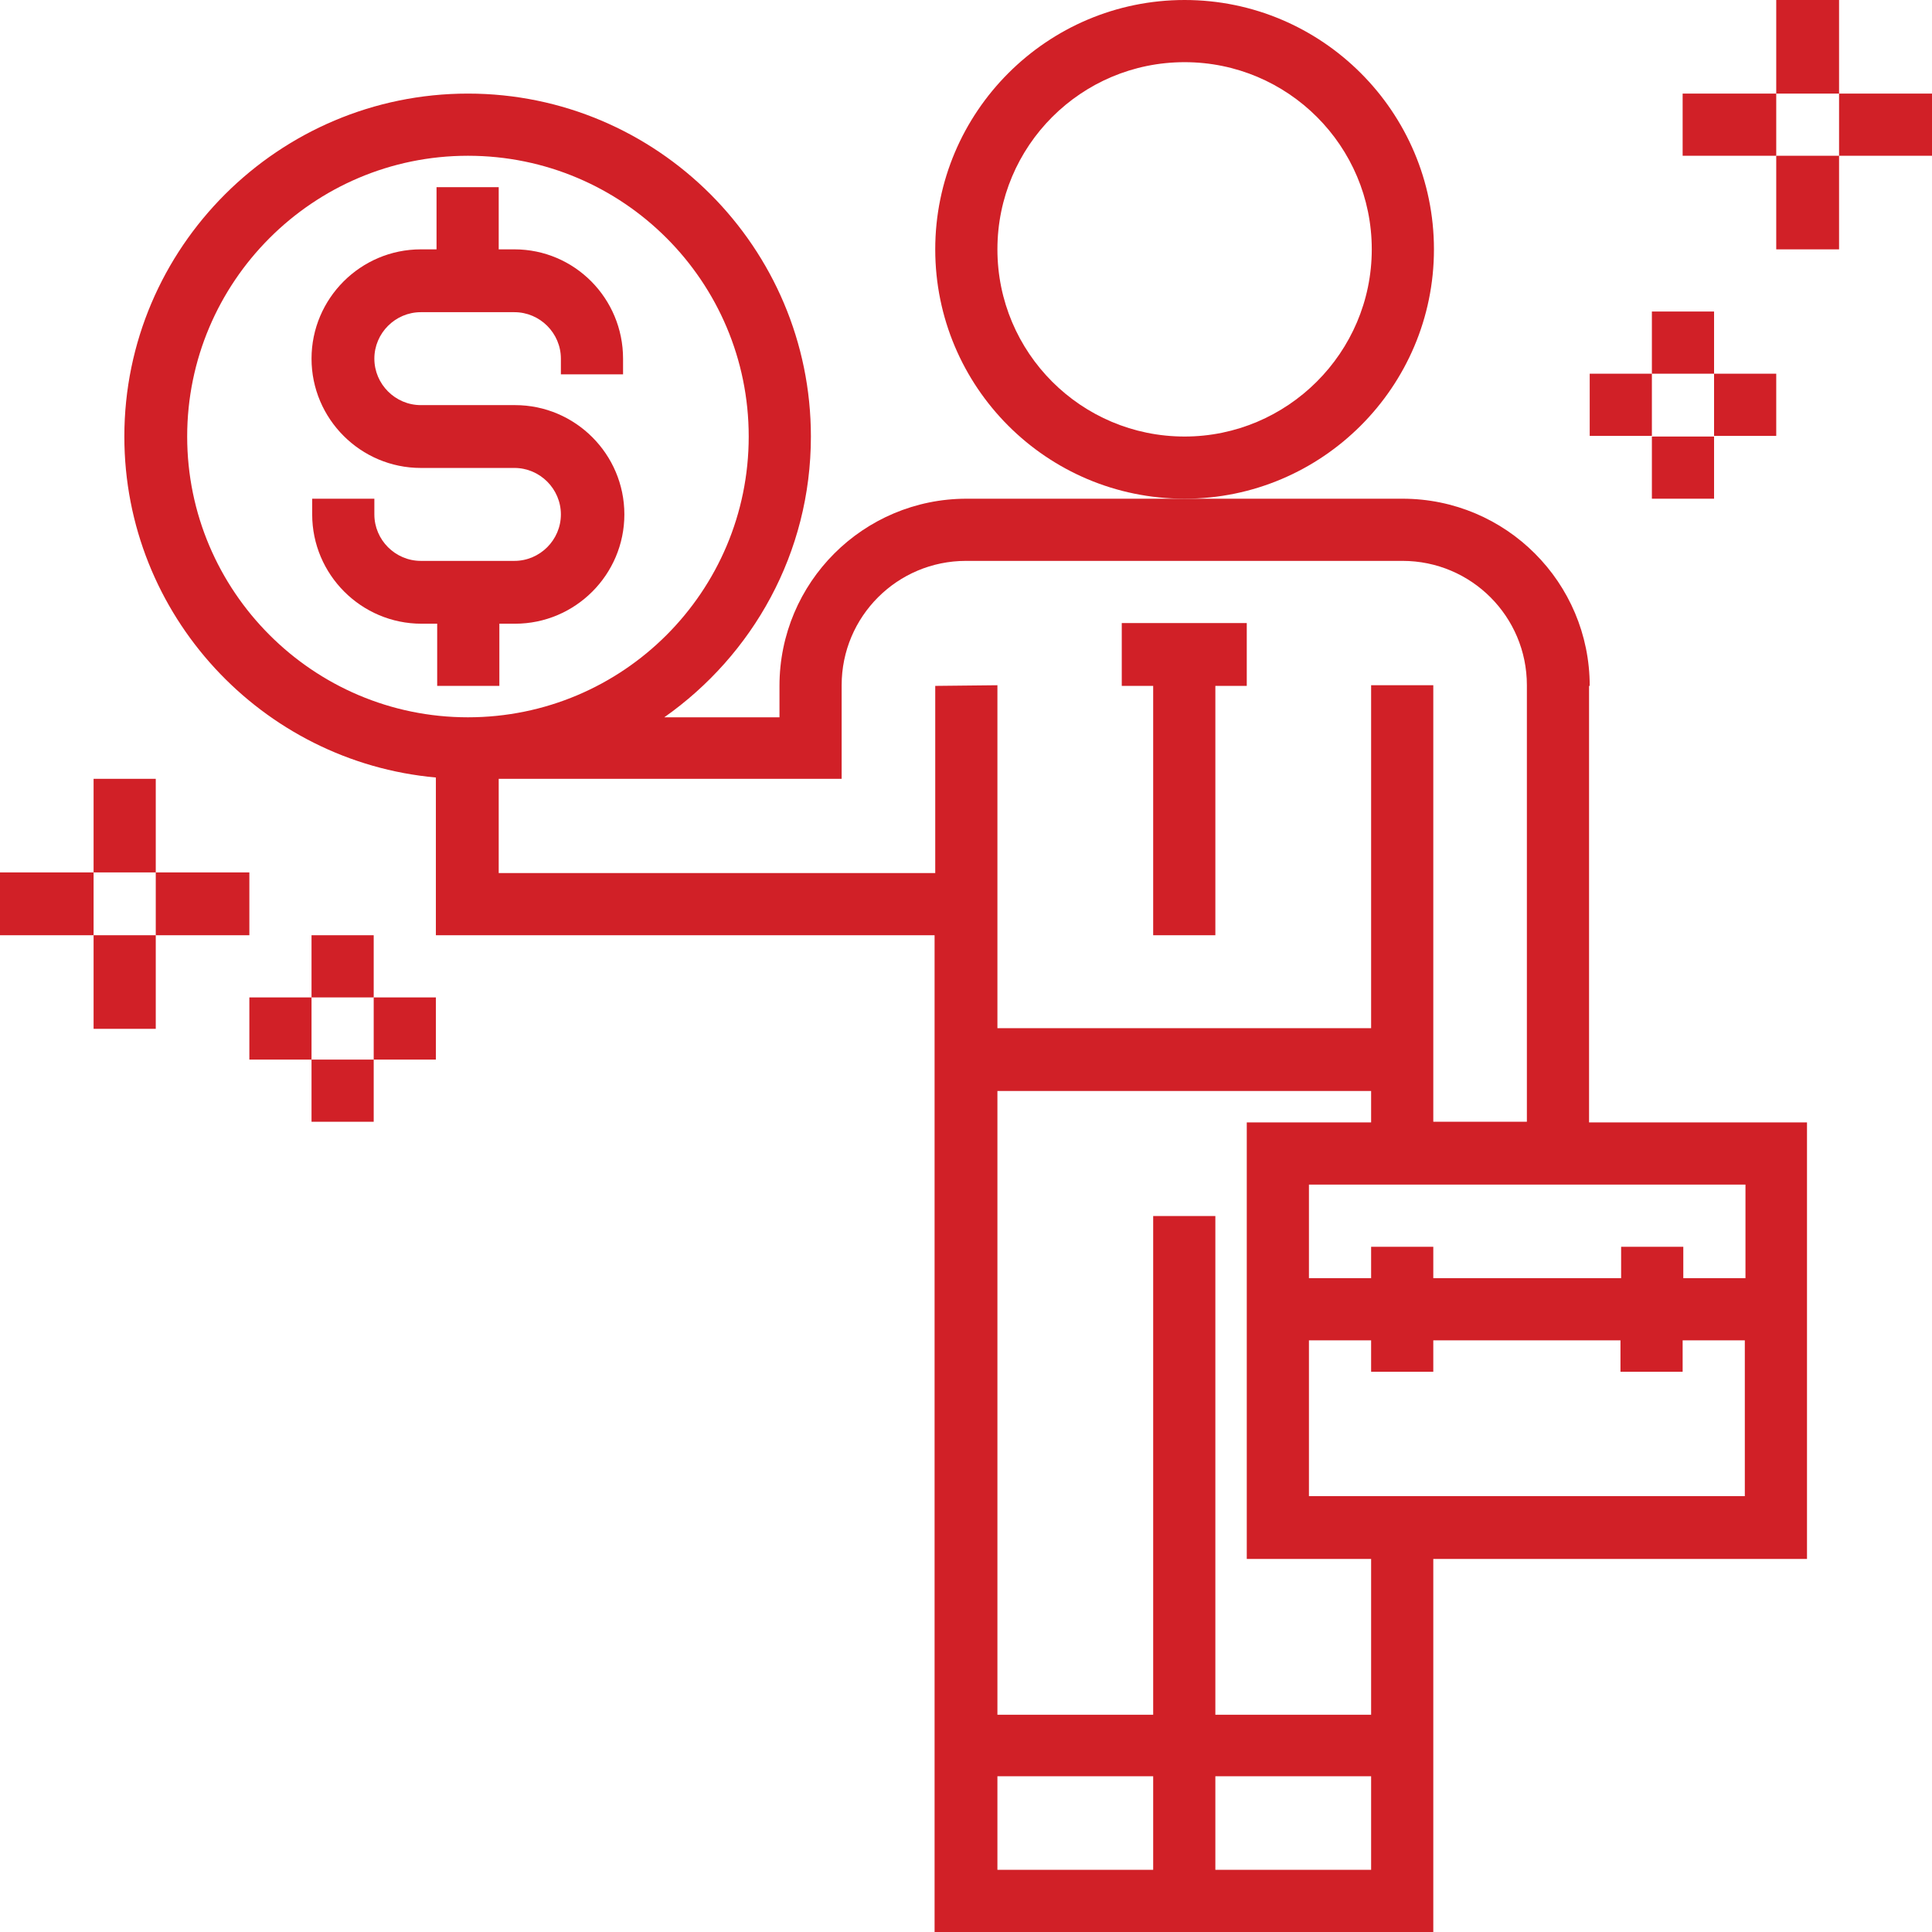 <?xml version="1.0" encoding="utf-8"?>
<!-- Generator: Adobe Illustrator 23.0.2, SVG Export Plug-In . SVG Version: 6.00 Build 0)  -->
<svg version="1.1" id="Layer_1" xmlns="http://www.w3.org/2000/svg" xmlns:xlink="http://www.w3.org/1999/xlink" x="0px" y="0px"
	 viewBox="0 0 295.2 295.2" style="enable-background:new 0 0 295.2 295.2;" xml:space="preserve">
<style type="text/css">
	.st0{fill:#D12027;}
</style>
<g>
	<g>
		<g>
			<path class="st0" d="M181,76.2c21,0,38.1-17.1,38.1-38.1S202,0,181,0s-38.1,17.1-38.1,38.1S159.9,76.2,181,76.2z M181,9.5
				c15.8,0,28.6,12.8,28.6,28.6S196.7,66.7,181,66.7c-15.8,0-28.6-12.8-28.6-28.6S165.2,9.5,181,9.5z"/>
			<path class="st0" d="M242.9,104.8L242.9,104.8c0-15.8-12.8-28.6-28.6-28.6H181h-33.3c-15.8,0-28.6,12.8-28.6,28.6v4.8h-17.6
				c13.5-9.5,22.4-25.1,22.4-42.9c0-28.9-23.5-52.4-52.4-52.4S19,37.8,19,66.7c0,27.3,21,49.7,47.6,52.1v24.1h76.2v152.4H219v-57.1
				h57.1v-66.7h-33.3V104.8z M28.6,66.7c0-23.6,19.2-42.9,42.9-42.9s42.9,19.2,42.9,42.9s-19.2,42.9-42.9,42.9S28.6,90.3,28.6,66.7z
				 M142.9,104.8v28.6H76.2V119h52.4v-14.3c0-10.5,8.5-19,19-19h66.7c10.5,0,19,8.5,19,19v66.7H219v-66.7h-9.5v52.4h-57.1v-19v-4.8
				v-28.6L142.9,104.8L142.9,104.8z M152.4,166.7h57.1v4.8h-19v66.7h19v23.8h-23.8v-76.2h-9.5v76.2h-23.8V166.7z M176.2,285.7h-23.8
				v-14.3h23.8V285.7z M209.5,285.7h-23.8v-14.3h23.8V285.7z M266.7,228.6H200v-23.8h9.5v4.8h9.5v-4.8h28.6v4.8h9.5v-4.8h9.5V228.6z
				 M266.7,181v14.3h-9.5v-4.8h-9.5v4.8H219v-4.8h-9.5v4.8H200V181h14.3h28.6H266.7z"/>
			<path class="st0" d="M78.6,38.1h-2.4v-9.5h-9.5v9.5h-2.4c-9.2,0-16.7,7.5-16.7,16.7s7.5,16.7,16.7,16.7h14.3
				c3.9,0,7.1,3.2,7.1,7.1s-3.2,7.1-7.1,7.1H64.3c-3.9,0-7.1-3.2-7.1-7.1v-2.4h-9.5v2.4c0,9.2,7.5,16.7,16.7,16.7h2.4v9.5h9.5v-9.5
				h2.4c9.2,0,16.7-7.5,16.7-16.7s-7.5-16.7-16.7-16.7H64.3c-3.9,0-7.1-3.2-7.1-7.1s3.2-7.1,7.1-7.1h14.3c3.9,0,7.1,3.2,7.1,7.1v2.4
				h9.5v-2.4C95.2,45.6,87.8,38.1,78.6,38.1z"/>
			<polygon class="st0" points="176.2,142.9 185.7,142.9 185.7,104.8 190.5,104.8 190.5,95.2 171.4,95.2 171.4,104.8 176.2,104.8 
							"/>
			<polygon class="st0" points="281,14.3 281,0 271.4,0 271.4,14.3 281,14.3 281,23.8 271.4,23.8 271.4,38.1 281,38.1 281,23.8 
				295.2,23.8 295.2,14.3 			"/>
			<rect x="257.1" y="14.3" class="st0" width="14.3" height="9.5"/>
			<polygon class="st0" points="38.1,133.3 23.8,133.3 23.8,119 14.3,119 14.3,133.3 0,133.3 0,142.9 14.3,142.9 14.3,133.3 
				23.8,133.3 23.8,142.9 38.1,142.9 			"/>
			<rect x="14.3" y="142.9" class="st0" width="9.5" height="14.3"/>
			<rect x="47.6" y="142.9" class="st0" width="9.5" height="9.5"/>
			<rect x="57.1" y="152.4" class="st0" width="9.5" height="9.5"/>
			<rect x="47.6" y="161.9" class="st0" width="9.5" height="9.5"/>
			<rect x="38.1" y="152.4" class="st0" width="9.5" height="9.5"/>
			<rect x="252.4" y="47.6" class="st0" width="9.5" height="9.5"/>
			<rect x="261.9" y="57.1" class="st0" width="9.5" height="9.5"/>
			<rect x="252.4" y="66.7" class="st0" width="9.5" height="9.5"/>
			<rect x="242.9" y="57.1" class="st0" width="9.5" height="9.5"/>
		</g>
	</g>
</g>
</svg>
